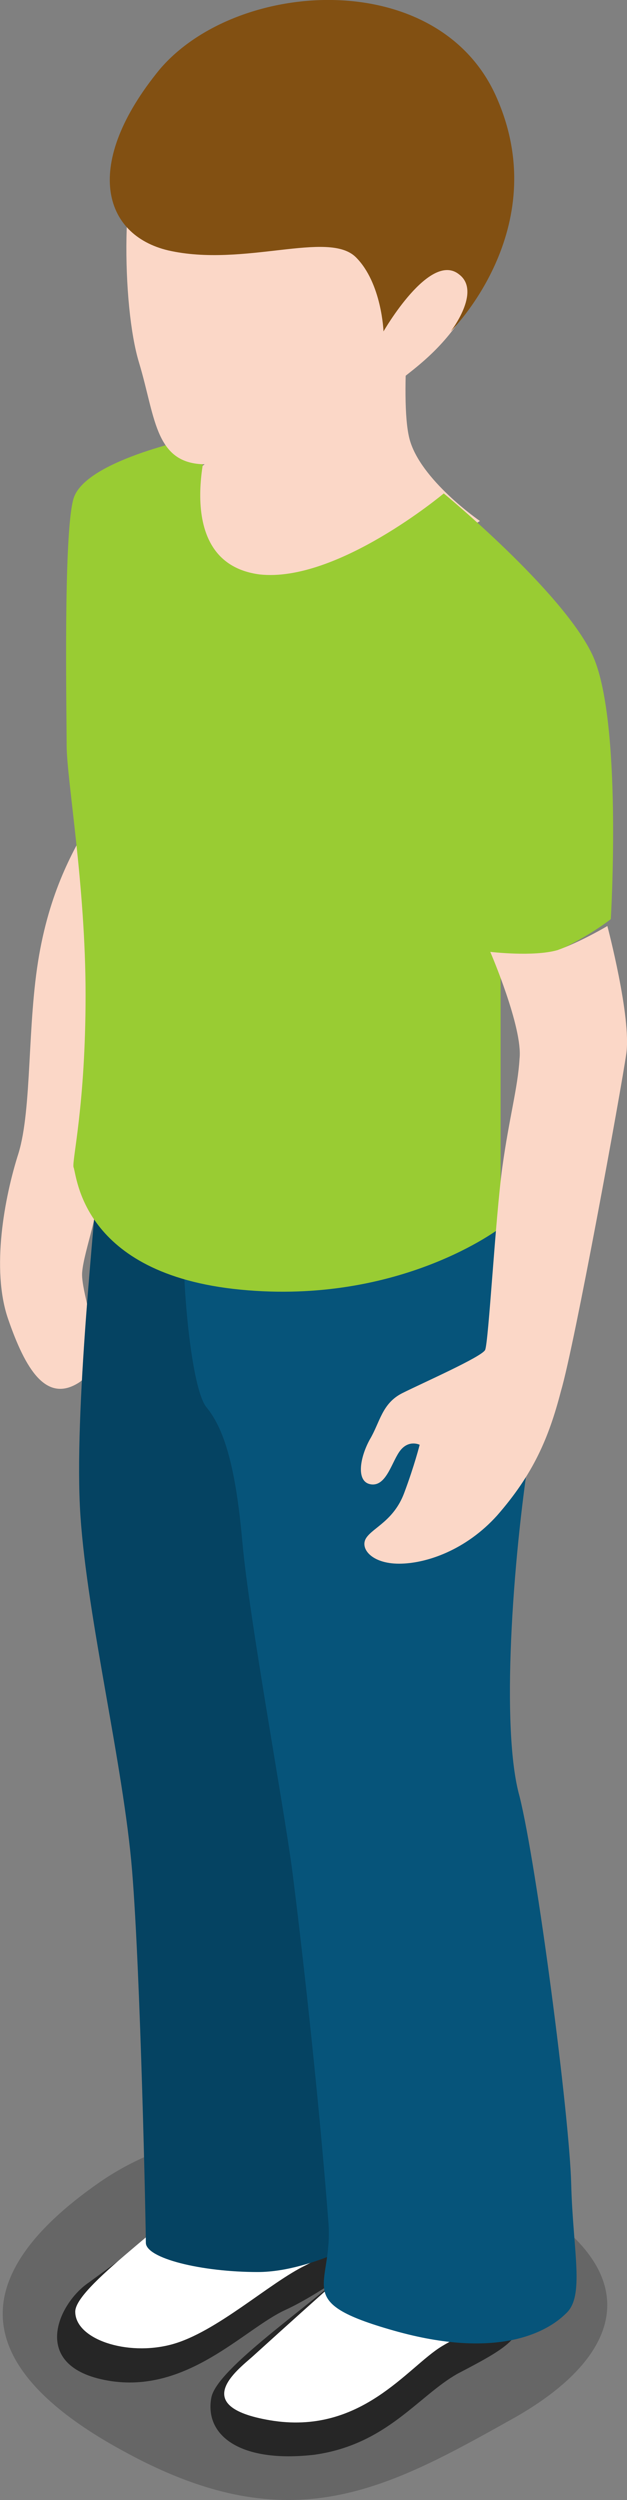 <?xml version="1.0" encoding="UTF-8" standalone="no"?>
<svg
   xmlns:dc="http://purl.org/dc/elements/1.1/"
   xmlns:cc="http://creativecommons.org/ns#"
   xmlns:rdf="http://www.w3.org/1999/02/22-rdf-syntax-ns#"
   xmlns:svg="http://www.w3.org/2000/svg"
   xmlns="http://www.w3.org/2000/svg"
   xmlns:sodipodi="http://sodipodi.sourceforge.net/DTD/sodipodi-0.dtd"
   xmlns:inkscape="http://www.inkscape.org/namespaces/inkscape"
   enable-background="new 0 0 80 160"
   viewBox="0 0 3.641 14.506"
   version="1.1"
   id="svg2260"
   sodipodi:docname="city--kid02.svg"
   width="3.641"
   height="14.506"
   inkscape:version="0.92.2 (5c3e80d, 2017-08-06)">
  <rect x="0" y="0" width="3.641" height="14.506" fill="#808080" stroke="none"/>
  <defs
     id="defs2264" />
  <sodipodi:namedview
     pagecolor="#ffffff"
     bordercolor="#666666"
     borderopacity="1"
     objecttolerance="10"
     gridtolerance="10"
     guidetolerance="10"
     inkscape:pageopacity="0"
     inkscape:pageshadow="2"
     inkscape:window-width="880"
     inkscape:window-height="480"
     id="namedview2262"
     showgrid="false"
     fit-margin-top="0"
     fit-margin-left="0"
     fit-margin-right="0"
     fit-margin-bottom="0"
     inkscape:zoom="1.91875"
     inkscape:cx="6.2885649"
     inkscape:cy="7.9509726"
     inkscape:window-x="0"
     inkscape:window-y="0"
     inkscape:window-maximized="1"
     inkscape:current-layer="svg2260" />
  <g
     id="g2282"
     transform="matrix(0.1,0,0,0.1,-1.993,-0.817)">
    <path
       id="path2232"
       d="m 25.7,134.8 c -8.2,5.7 -7.2,11 1.6,15.7 9.6,5.2 15.1,2.1 22.6,-2.1 7.5,-4.3 7.6,-10 -3.4,-14.4 -8.9,-3.7 -16.2,-2.4 -20.8,0.8 z"
       inkscape:connector-curvature="0"
       style="opacity:0.2" />
    <path
       id="path2234"
       d="m 25.4,55.4 c -1.1,1.9 -2.5,4.2 -3.2,8.2 -0.7,4 -0.4,8.9 -1.2,11.5 -0.8,2.5 -1.6,6.7 -0.6,9.6 1,2.9 2.2,4.9 4.1,3.7 1.9,-1.2 0.1,-5 0.2,-6.4 0.1,-1.3 1.2,-4 0.9,-5.3 -0.3,-1.4 -0.9,-1.2 -0.5,-2.3 0.4,-1.1 3.3,-9.4 3.3,-9.4 z"
       inkscape:connector-curvature="0"
       style="fill:#fbd7c7" />
    <path
       id="path2236"
       d="m 31.4,135.3 c -0.9,1.5 -5.1,4.4 -6.3,5.3 -1.8,1.2 -3.5,4.9 1.1,5.7 4.6,0.8 7.9,-3 10.3,-4.1 2.4,-1.1 4.9,-3.3 6.7,-3.6 1.8,-0.2 -0.7,-5.6 -0.7,-5.6 z"
       inkscape:connector-curvature="0"
       style="fill:#262626" />
    <path
       id="path2238"
       d="m 31.5,134.8 c -0.2,1.4 -7.2,5.9 -7.2,7.5 0,1.6 3,2.6 5.6,1.9 2.6,-0.7 5.7,-3.6 7.8,-4.6 2,-1.1 4.2,-1.2 3.8,-3.3 -0.4,-1.9 -10,-1.5 -10,-1.5 z"
       inkscape:connector-curvature="0"
       style="fill:#ffffff" />
    <path
       id="path2240"
       d="m 40.6,139.5 c -2.7,2.5 -8.1,6.1 -8.4,7.8 -0.4,2.2 1.7,3.8 6,3.3 4.2,-0.6 6,-3.4 8.3,-4.7 2.3,-1.2 3.6,-1.9 3.6,-3 0,-1.2 -9.5,-3.4 -9.5,-3.4 z"
       inkscape:connector-curvature="0"
       style="fill:#262626" />
    <path
       id="path2242"
       d="m 41.2,139 c 0,0 -2.3,2 -6.6,5.9 -0.9,0.8 -3.7,2.9 1,3.7 5.3,0.9 8,-3.1 10,-4.3 2,-1.2 3.7,-1.4 3.7,-3 -0.1,-1.6 -8.1,-2.3 -8.1,-2.3 z"
       inkscape:connector-curvature="0"
       style="fill:#ffffff" />
    <path
       id="path2244"
       d="m 25.6,76.3 c -0.1,2.2 -1.4,13.8 -1,19.8 0.4,6 2.5,14.5 3,20.6 0.5,6.1 0.8,20.7 0.8,21.6 0,0.9 3.2,1.7 6.5,1.7 3.3,0 7.2,-2.4 7.2,-2.4 L 38,81.9 Z"
       inkscape:connector-curvature="0"
       style="fill:#06547a" />
    <path
       id="path2246"
       d="m 25.6,76.3 c -0.1,2.2 -1.4,13.8 -1,19.8 0.4,6 2.5,14.5 3,20.6 0.5,6.1 0.8,20.7 0.8,21.6 0,0.9 3.2,1.7 6.5,1.7 3.3,0 7.2,-2.4 7.2,-2.4 L 38,81.9 Z"
       inkscape:connector-curvature="0"
       style="opacity:0.2" />
    <path
       id="path2248"
       d="m 30.6,79.9 c -0.1,2.5 0.4,8.7 1.3,9.9 1,1.2 1.7,3.3 2.1,7.8 0.4,4.5 2.4,15.3 2.9,19.1 0.5,3.9 1.5,12.6 2.1,20.4 0.3,3.8 -2.2,4.6 3.8,6.3 6,1.7 8.9,0.1 10,-1 1.1,-1 0.4,-3.6 0.3,-7.5 -0.1,-4 -2,-18.5 -3,-22.5 C 49,108.5 49.7,98.7 50.7,92.3 51.7,85.9 48,77.7 48,77.7 Z"
       inkscape:connector-curvature="0"
       style="fill:#06547a" />
    <path
       id="path2250"
       d="m 33.5,33 c -1.3,2.8 -4.1,3.2 -4.1,3.2 0,0 -0.4,6.5 4.6,7.2 5,0.7 13.8,-5 13.8,-5 0,0 -3.5,-2.4 -4.1,-4.8 -0.6,-2.4 0.2,-9.5 0.2,-9.5 z"
       inkscape:connector-curvature="0"
       style="fill:#fbd7c7" />
    <path
       id="path2252"
       d="m 32.1,33.4 c -2.1,0.4 -7.3,1.7 -7.9,3.7 -0.6,2 -0.4,12.4 -0.4,14.3 0,2 1.1,8.1 1.1,14.5 0,6.4 -0.8,9.6 -0.7,10 0.2,0.4 0.4,6.2 9.7,7.1 C 43.2,83.9 49,79.4 49,79.4 V 63.9 c 0,0 2.7,-0.2 3.8,-0.8 1.6,-0.8 2.6,-1.6 2.6,-1.6 0,0 0.7,-11.7 -1.1,-15.4 -1.8,-3.7 -8.6,-9.3 -8.6,-9.3 0,0 -6.2,5.2 -10.7,4.7 -5.3,-0.7 -2.9,-8.1 -2.9,-8.1 z"
       inkscape:connector-curvature="0"
       style="fill:#99cc33" />
    <path
       id="path2254"
       d="m 48.4,63.4 c 0,0 2.5,0.3 3.9,-0.1 1.4,-0.5 2.9,-1.4 2.9,-1.4 0,0 1.4,5.3 1.1,7.4 -0.3,2.1 -3,16.9 -3.8,19.6 -0.7,2.7 -1.6,4.8 -3.7,7.2 -1.8,2 -4.1,2.8 -5.7,2.8 -1.6,0 -2.3,-0.9 -1.9,-1.5 0.4,-0.6 1.6,-1 2.2,-2.6 0.6,-1.6 0.9,-2.8 0.9,-2.8 0,0 -0.6,-0.3 -1.1,0.3 -0.5,0.6 -0.8,2.1 -1.7,2 -0.9,-0.1 -0.7,-1.5 -0.1,-2.6 0.6,-1 0.7,-2.1 1.9,-2.7 1.2,-0.6 4.6,-2.1 4.8,-2.5 0.2,-0.4 0.6,-7.7 1,-10.6 0.4,-2.9 0.9,-4.6 1,-6.3 0.2,-1.8 -1.7,-6.2 -1.7,-6.2 z"
       inkscape:connector-curvature="0"
       style="fill:#fbd7c7" />
    <path
       id="path2256"
       d="m 28.5,15.2 c -1.6,2.6 -1.5,10.7 -0.5,14 1,3.3 0.9,6.1 4.2,5.9 3.3,-0.2 9.3,-3.6 11,-4.9 1.6,-1.3 5.9,-4.1 5.7,-12.5 C 48.6,9.2 34.6,5.4 28.5,15.2 Z"
       inkscape:connector-curvature="0"
       style="fill:#fbd7c7" />
    <path
       id="path2258"
       d="m 42.2,27.4 c 0,0 2.7,-4.7 4.4,-3.3 1.3,1 -0.5,3.3 -0.5,3.3 0,0 6,-5.9 2.7,-13.5 -3.3,-7.7 -15.1,-7 -19.6,-1.7 -4.5,5.5 -3.3,9.6 0.5,10.5 4.4,1 9.3,-1.2 10.9,0.4 1.5,1.5 1.6,4.3 1.6,4.3 z"
       inkscape:connector-curvature="0"
       style="fill:#825012" />
  </g>
</svg>
